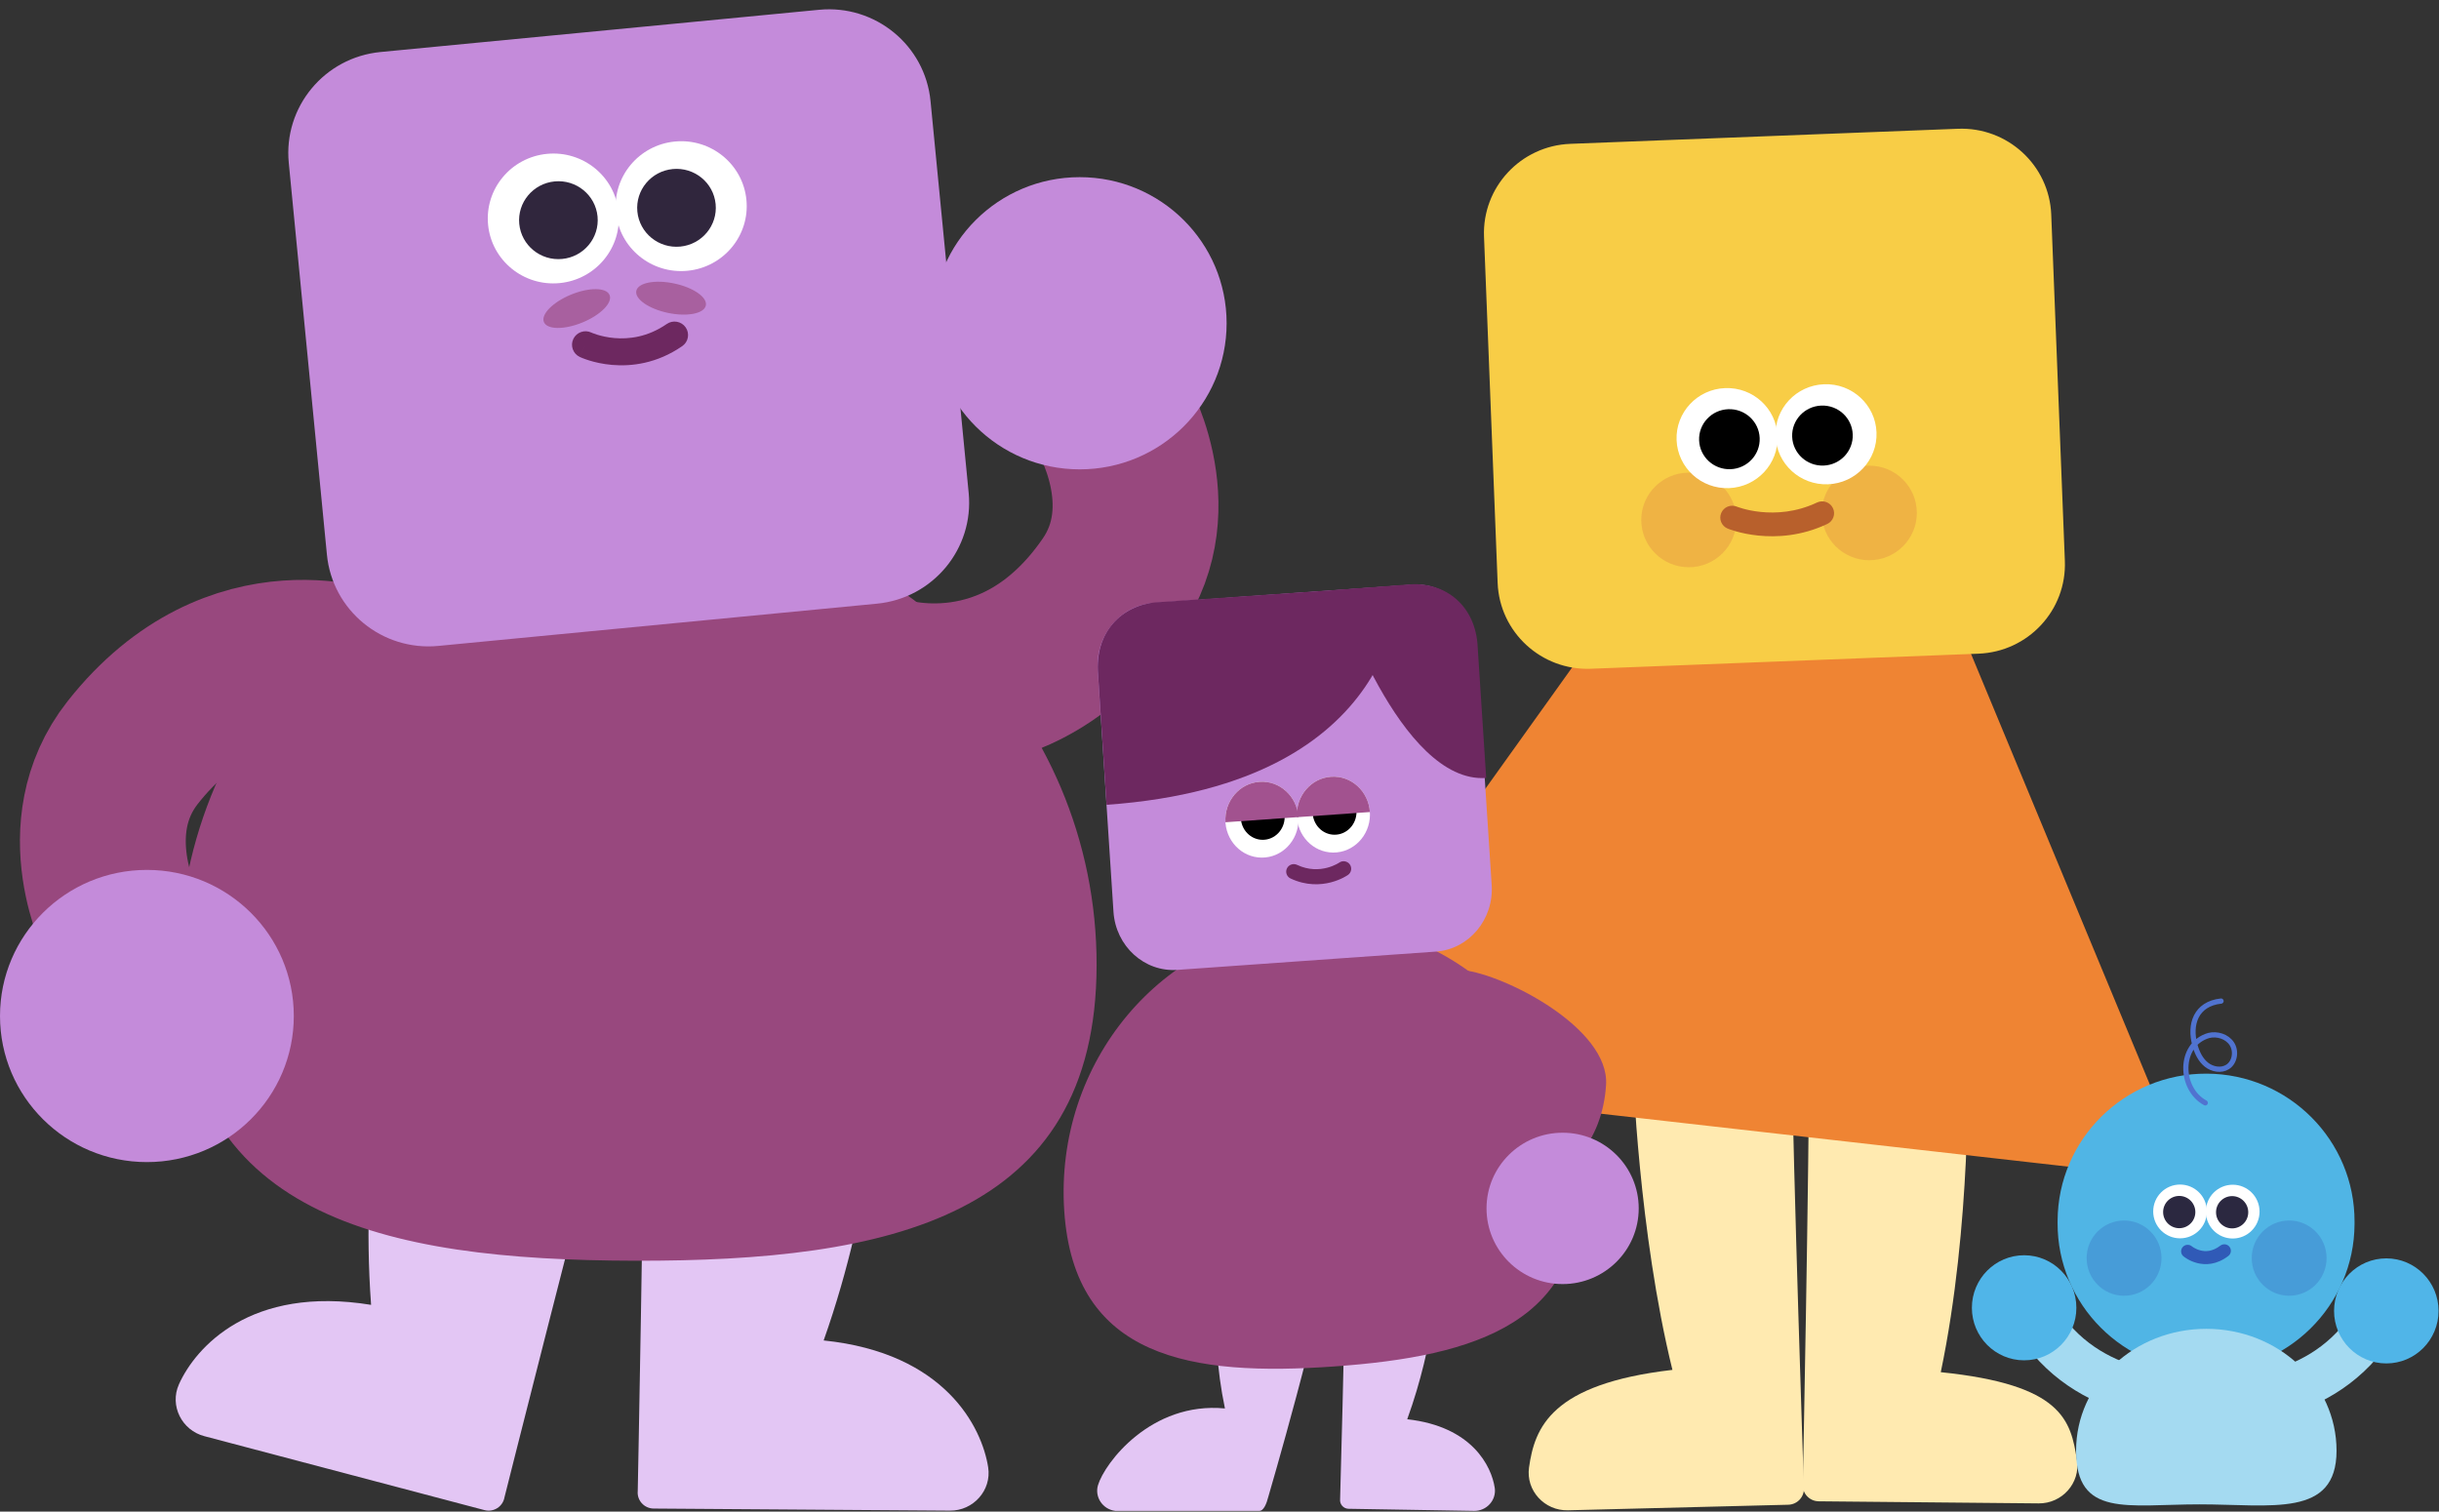 <svg width="363" height="225" viewBox="0 0 363 225" fill="none" xmlns="http://www.w3.org/2000/svg">
<rect x="0" y="0" width="363" height="225" fill="#333333" stroke="none"/>
<g clip-path="url(#clip0_115_1498)">
<path d="M309.113 217.332C308.189 211.396 306.947 206.1 288.848 204.248C293.439 182.33 292.856 158.052 292.856 158.052L269.259 155.581C269.265 173.429 268.319 220.846 268.319 220.846C268.179 222.243 269.275 223.456 270.686 223.468L303.42 223.779C306.9 223.81 309.645 220.75 309.113 217.33V217.332Z" fill="#FFEAB0"/>
<path d="M227.568 218.435C228.409 212.486 230.838 206 248.91 203.905C243.859 183.358 243.016 158.942 243.016 158.942L266.645 156.077C266.882 173.923 268.473 221.324 268.473 221.324C268.631 222.719 267.553 223.946 266.142 223.979L233.347 224.806C229.869 224.884 227.081 221.861 227.568 218.435Z" fill="#FFEAB0"/>
<path d="M196.441 151.831L266.149 54.384C268.807 50.666 274.232 51.28 275.983 55.497L321.878 166.038C323.652 170.314 320.33 175.073 315.919 174.572L200.318 161.478C195.908 160.978 193.746 155.599 196.441 151.831Z" fill="#EF8433"/>
<path d="M291.402 19.167L233.711 21.411C226.33 21.698 220.581 27.882 220.869 35.223L222.897 86.771C223.185 94.112 229.403 99.831 236.784 99.543L294.474 97.299C301.855 97.012 307.605 90.828 307.316 83.487L305.289 31.939C305 24.598 298.783 18.879 291.402 19.167Z" fill="#F8CD46"/>
<path opacity="0.41" d="M278.211 83.388C282.12 83.388 285.288 80.237 285.288 76.349C285.288 72.462 282.12 69.31 278.211 69.31C274.302 69.31 271.134 72.462 271.134 76.349C271.134 80.237 274.302 83.388 278.211 83.388Z" fill="#E08D44"/>
<path opacity="0.41" d="M251.347 84.432C255.256 84.432 258.425 81.28 258.425 77.393C258.425 73.505 255.256 70.353 251.347 70.353C247.439 70.353 244.27 73.505 244.27 77.393C244.27 81.28 247.439 84.432 251.347 84.432Z" fill="#E08D44"/>
<path d="M272.063 72.084C276.213 71.922 279.445 68.459 279.283 64.347C279.122 60.236 275.627 57.034 271.478 57.196C267.329 57.357 264.096 60.821 264.258 64.932C264.419 69.043 267.914 72.245 272.063 72.084Z" fill="white"/>
<path d="M257.335 72.656C261.484 72.494 264.717 69.031 264.555 64.919C264.393 60.808 260.899 57.606 256.749 57.768C252.6 57.929 249.367 61.393 249.529 65.504C249.691 69.615 253.185 72.817 257.335 72.656Z" fill="white"/>
<path d="M271.414 69.3C273.903 69.204 275.842 67.126 275.745 64.66C275.648 62.195 273.552 60.274 271.063 60.371C268.573 60.468 266.634 62.545 266.731 65.011C266.828 67.477 268.924 69.397 271.414 69.3Z" fill="black"/>
<path d="M257.564 69.839C260.053 69.742 261.993 67.664 261.896 65.199C261.799 62.733 259.702 60.812 257.213 60.909C254.724 61.006 252.784 63.084 252.881 65.549C252.978 68.015 255.075 69.936 257.564 69.839Z" fill="black"/>
<path fill-rule="evenodd" clip-rule="evenodd" d="M270.429 74.798C271.315 74.379 272.375 74.753 272.797 75.634C273.219 76.515 272.843 77.57 271.957 77.99C268.094 79.819 264.403 79.995 261.698 79.719C260.345 79.581 259.226 79.33 258.437 79.109C258.042 78.999 257.728 78.896 257.505 78.817C257.394 78.778 257.306 78.745 257.242 78.721C257.21 78.708 257.184 78.698 257.164 78.69C257.154 78.686 257.146 78.683 257.139 78.68L257.13 78.676L257.126 78.675L257.125 78.674C257.124 78.674 257.123 78.674 257.81 77.043L257.123 78.674C256.218 78.296 255.792 77.261 256.171 76.36C256.55 75.462 257.588 75.038 258.491 75.411C258.492 75.411 258.493 75.411 258.494 75.412C258.499 75.414 258.509 75.418 258.526 75.424C258.559 75.437 258.614 75.458 258.692 75.485C258.846 75.54 259.085 75.619 259.398 75.706C260.026 75.881 260.942 76.089 262.06 76.203C264.298 76.43 267.299 76.281 270.429 74.798Z" fill="#B8602C"/>
<path d="M326.711 207.904C326.711 207.904 311.826 209.309 303.611 197.174" stroke="#A4DAF1" stroke-width="6.997" stroke-miterlimit="10" stroke-linecap="round"/>
<path d="M301.254 202.482C305.548 202.482 309.029 198.981 309.029 194.663C309.029 190.344 305.548 186.843 301.254 186.843C296.96 186.843 293.479 190.344 293.479 194.663C293.479 198.981 296.96 202.482 301.254 202.482Z" fill="#50B5E8"/>
<path d="M350.429 182.204L350.43 181.871C350.475 169.733 340.618 159.856 328.414 159.812C316.21 159.767 306.281 169.572 306.236 181.71L306.235 182.043C306.19 194.182 316.047 204.058 328.251 204.103C340.455 204.147 350.384 194.343 350.429 182.204Z" fill="#50B5E5"/>
<path fill-rule="evenodd" clip-rule="evenodd" d="M331.821 185.589C332.151 186.012 332.072 186.622 331.646 186.949C329.921 188.276 328.235 188.323 326.984 187.997C326.375 187.838 325.881 187.596 325.539 187.395C325.367 187.293 325.23 187.2 325.133 187.13C325.084 187.094 325.045 187.064 325.016 187.042C325.002 187.03 324.99 187.021 324.98 187.013C324.976 187.009 324.972 187.006 324.968 187.003L324.964 186.999L324.962 186.997L324.961 186.997C324.96 186.996 324.96 186.996 325.592 186.258L324.96 186.996C324.55 186.649 324.501 186.036 324.85 185.629C325.198 185.222 325.81 185.172 326.22 185.515C326.221 185.516 326.224 185.518 326.227 185.521C326.237 185.529 326.256 185.543 326.282 185.562C326.336 185.601 326.421 185.659 326.533 185.726C326.76 185.859 327.086 186.018 327.478 186.12C328.228 186.315 329.271 186.324 330.453 185.415C330.879 185.087 331.492 185.165 331.821 185.589Z" fill="#305AB7"/>
<path d="M347.752 215.929C347.752 225.944 338.063 223.922 327.358 223.922C316.653 223.922 308.986 225.944 308.986 215.929C308.986 205.915 317.665 197.795 328.368 197.795C339.073 197.795 347.75 205.915 347.75 215.929H347.752Z" fill="#A4DAF1"/>
<path d="M329.701 208.367C329.701 208.367 344.586 209.772 352.801 197.638" stroke="#A4DAF1" stroke-width="6.997" stroke-miterlimit="10" stroke-linecap="round"/>
<path d="M355.158 202.946C359.452 202.946 362.933 199.445 362.933 195.126C362.933 190.808 359.452 187.307 355.158 187.307C350.863 187.307 347.382 190.808 347.382 195.126C347.382 199.445 350.863 202.946 355.158 202.946Z" fill="#50B5E8"/>
<path d="M332.306 184.351C334.514 184.346 336.299 182.55 336.294 180.34C336.289 178.129 334.495 176.341 332.288 176.346C330.08 176.351 328.294 178.147 328.299 180.358C328.304 182.568 330.098 184.356 332.306 184.351Z" fill="white"/>
<path d="M324.471 184.324C326.679 184.319 328.464 182.523 328.459 180.313C328.454 178.102 326.66 176.314 324.453 176.319C322.245 176.324 320.459 178.12 320.464 180.331C320.469 182.541 322.263 184.329 324.471 184.324Z" fill="white"/>
<path d="M332.218 182.844C333.543 182.841 334.614 181.764 334.611 180.437C334.608 179.111 333.532 178.038 332.207 178.041C330.883 178.044 329.812 179.122 329.815 180.448C329.818 181.775 330.894 182.847 332.218 182.844Z" fill="#2B2840"/>
<path d="M324.344 182.817C325.669 182.814 326.74 181.737 326.737 180.41C326.734 179.084 325.658 178.011 324.333 178.014C323.009 178.017 321.938 179.095 321.941 180.421C321.944 181.747 323.02 182.82 324.344 182.817Z" fill="#2B2840"/>
<path opacity="0.27" d="M340.699 192.87C343.776 192.87 346.269 190.363 346.269 187.27C346.269 184.178 343.776 181.671 340.699 181.671C337.623 181.671 335.129 184.178 335.129 187.27C335.129 190.363 337.623 192.87 340.699 192.87Z" fill="#305AB7"/>
<path opacity="0.27" d="M316.127 192.87C319.204 192.87 321.698 190.363 321.698 187.27C321.698 184.178 319.204 181.671 316.127 181.671C313.051 181.671 310.557 184.178 310.557 187.27C310.557 190.363 313.051 192.87 316.127 192.87Z" fill="#305AB7"/>
<path d="M330.561 149.008C326.795 149.42 325.822 152.522 326.674 155.573C326.98 156.67 327.491 157.758 328.376 158.469C329.263 159.179 330.59 159.42 331.544 158.806C332.635 158.105 332.873 156.441 332.158 155.359C331.444 154.274 329.984 153.823 328.729 154.131C324.206 155.452 324.35 162.079 328.212 164.158" stroke="#5073D0" stroke-width="0.777" stroke-miterlimit="10" stroke-linecap="round"/>
<path d="M147.07 218.41C146.146 212.474 140.685 201.379 122.586 199.525C130.226 177.927 130.813 159.13 130.813 159.13L95.856 156.659C95.862 174.507 94.916 221.925 94.916 221.925C94.776 223.321 95.873 224.534 97.283 224.547L141.377 224.857C144.857 224.888 147.602 221.829 147.07 218.408V218.41Z" fill="#E3C6F4"/>
<path d="M26.625 206.068C29.081 200.579 37.275 191.295 55.23 194.226C53.548 171.393 57.936 153.098 57.936 153.098L91.376 159.637C86.666 176.858 75.084 222.866 75.084 222.866C74.85 224.249 73.474 225.135 72.109 224.78L30.421 213.775C27.056 212.897 25.212 209.229 26.627 206.068H26.625Z" fill="#E3C6F4"/>
<path d="M163.208 143.716C163.13 181.238 132.263 187.74 94.54 187.66C56.815 187.583 26.519 180.952 26.599 143.432C26.677 105.911 57.322 75.559 95.047 75.636C132.772 75.714 163.288 106.195 163.21 143.716H163.208Z" fill="#98487E"/>
<path d="M54.452 100.221C54.452 100.221 35.302 92.328 19.77 111.99C10.793 123.352 18.137 137.557 18.137 137.557" stroke="#98487E" stroke-width="24.681" stroke-miterlimit="10"/>
<path d="M21.864 172.977C33.939 172.977 43.728 163.241 43.728 151.231C43.728 139.221 33.939 129.485 21.864 129.485C9.789 129.485 0 139.221 0 151.231C0 163.241 9.789 172.977 21.864 172.977Z" fill="#C48BDA"/>
<path d="M121.908 1.456L56.635 7.742C48.284 8.546 42.17 15.931 42.978 24.237L48.655 82.56C49.464 90.866 56.889 96.948 65.24 96.144L130.513 89.858C138.864 89.054 144.978 81.669 144.17 73.363L138.492 15.039C137.684 6.733 130.259 0.652 121.908 1.456Z" fill="#C48BDA"/>
<path d="M102.318 40.304C107.68 39.788 111.608 35.063 111.091 29.751C110.573 24.439 105.807 20.551 100.445 21.067C95.083 21.584 91.155 26.309 91.672 31.621C92.189 36.933 96.955 40.82 102.318 40.304Z" fill="white"/>
<path d="M83.288 42.138C88.65 41.622 92.578 36.897 92.061 31.585C91.544 26.273 86.778 22.385 81.416 22.901C76.053 23.418 72.126 28.143 72.643 33.455C73.16 38.767 77.926 42.654 83.288 42.138Z" fill="white"/>
<path d="M101.246 36.704C104.462 36.394 106.818 33.559 106.508 30.372C106.198 27.185 103.339 24.853 100.122 25.163C96.906 25.472 94.549 28.307 94.86 31.494C95.17 34.681 98.029 37.014 101.246 36.704Z" fill="#30263D"/>
<path d="M83.67 38.545C86.887 38.235 89.243 35.401 88.933 32.214C88.622 29.027 85.763 26.694 82.546 27.004C79.33 27.314 76.974 30.148 77.284 33.335C77.594 36.522 80.453 38.855 83.67 38.545Z" fill="#30263D"/>
<path fill-rule="evenodd" clip-rule="evenodd" d="M102.046 48.727C102.682 49.637 102.455 50.887 101.54 51.519C97.741 54.144 93.934 54.562 91.098 54.317C89.687 54.195 88.512 53.91 87.681 53.651C87.264 53.522 86.93 53.398 86.692 53.303C86.573 53.255 86.477 53.214 86.407 53.183C86.372 53.167 86.343 53.154 86.321 53.144C86.31 53.139 86.3 53.135 86.293 53.131L86.282 53.126L86.278 53.124L86.276 53.123C86.275 53.122 86.274 53.122 87.15 51.315L86.274 53.122C85.27 52.641 84.85 51.441 85.334 50.443C85.816 49.448 87.016 49.029 88.018 49.504C88.021 49.505 88.03 49.509 88.045 49.516C88.074 49.529 88.127 49.551 88.2 49.581C88.348 49.64 88.58 49.727 88.884 49.821C89.495 50.011 90.38 50.227 91.447 50.32C93.565 50.503 96.377 50.2 99.239 48.223C100.154 47.591 101.411 47.817 102.046 48.727Z" fill="#6D2860"/>
<path opacity="0.64" d="M105.05 45.474C105.308 44.264 103.2 42.796 100.343 42.193C97.485 41.591 94.96 42.082 94.702 43.292C94.444 44.501 96.552 45.97 99.409 46.572C102.267 47.175 104.792 46.683 105.05 45.474Z" fill="#98487E"/>
<path opacity="0.64" d="M86.699 47.995C89.398 46.882 91.2 45.055 90.724 43.913C90.248 42.771 87.675 42.747 84.976 43.859C82.278 44.971 80.476 46.799 80.952 47.941C81.428 49.083 84.001 49.107 86.699 47.995Z" fill="#98487E"/>
<path d="M131.54 101.142C131.54 101.142 151.17 107.769 165.372 87.138C173.581 75.214 165.315 61.52 165.315 61.52" stroke="#98487E" stroke-width="24.681" stroke-miterlimit="10"/>
<path d="M160.695 69.863C172.77 69.863 182.559 60.127 182.559 48.117C182.559 36.107 172.77 26.37 160.695 26.37C148.62 26.37 138.831 36.107 138.831 48.117C138.831 60.127 148.62 69.863 160.695 69.863Z" fill="#C48BDA"/>
<path d="M239.035 161.452C239.53 153.03 223.979 145.066 217.744 144.398C211.508 143.73 216.951 150.612 216.457 159.034C215.962 167.456 220.616 174.825 226.85 175.493C233.085 176.161 238.54 169.875 239.035 161.454V161.452Z" fill="#98487E"/>
<path d="M222.464 221.469C221.994 218.287 219.12 212.324 209.439 211.256C213.621 199.727 214.013 189.667 214.013 189.667L200.23 188.236C200.159 197.789 199.45 223.168 199.45 223.168C199.37 223.915 199.951 224.569 200.707 224.581L219.391 224.894C221.253 224.924 222.735 223.299 222.466 221.465L222.464 221.469Z" fill="#E3C6F4"/>
<path d="M197.892 185.92L181.462 186.925C181.462 186.925 179.809 197.752 182.31 209.647C171.293 208.593 164.388 217.805 163.417 221.063C162.887 222.839 164.121 224.659 165.969 224.891H187.334C188.084 224.985 188.519 223.762 188.78 222.743C188.78 222.743 196.9 195.05 197.892 185.92Z" fill="#E3C6F4"/>
<path d="M158.389 180.188C159.824 202.257 177.385 204.893 198.551 203.396C219.717 201.9 236.471 196.833 235.036 174.766C233.6 152.697 215.278 136.021 194.112 137.518C172.946 139.015 156.954 158.119 158.389 180.188Z" fill="#98487E"/>
<path d="M175.235 144.367L213.703 141.645C218.625 141.298 222.345 136.854 222.01 131.723L219.666 95.688C219.331 90.556 215.071 86.678 210.149 87.027L171.681 89.749C166.76 90.096 163.039 94.54 163.374 99.672L165.719 135.707C166.053 140.838 170.314 144.716 175.235 144.367Z" fill="#C48BDA"/>
<path d="M193.254 122.039C193.273 118.918 190.853 116.373 187.849 116.355C184.844 116.336 182.392 118.85 182.372 121.971C182.352 125.092 184.772 127.637 187.777 127.655C190.782 127.674 193.234 125.16 193.254 122.039Z" fill="white"/>
<path d="M203.892 121.287C203.912 118.166 201.492 115.621 198.487 115.603C195.482 115.584 193.031 118.098 193.011 121.219C192.991 124.34 195.411 126.885 198.416 126.903C201.421 126.922 203.873 124.408 203.892 121.287Z" fill="white"/>
<path d="M191.199 121.637C191.211 119.765 189.759 118.238 187.956 118.227C186.153 118.215 184.682 119.724 184.67 121.596C184.659 123.468 186.11 124.995 187.913 125.006C189.716 125.018 191.187 123.509 191.199 121.637Z" fill="black"/>
<path d="M201.891 120.881C201.903 119.009 200.451 117.482 198.648 117.471C196.845 117.459 195.374 118.968 195.362 120.84C195.35 122.712 196.802 124.239 198.605 124.25C200.408 124.261 201.879 122.753 201.891 120.881Z" fill="black"/>
<path fill-rule="evenodd" clip-rule="evenodd" d="M200.894 128.666C201.255 129.171 201.135 129.871 200.627 130.23L199.974 129.315C200.627 130.23 200.626 130.23 200.626 130.231L200.625 130.231L200.623 130.233L200.617 130.237C200.613 130.24 200.608 130.243 200.603 130.247C200.591 130.254 200.577 130.264 200.559 130.276C200.523 130.3 200.474 130.331 200.413 130.368C200.291 130.443 200.118 130.543 199.901 130.653C199.467 130.873 198.845 131.139 198.08 131.338C196.54 131.736 194.404 131.859 192.073 130.76C191.51 130.495 191.269 129.825 191.536 129.265C191.803 128.705 192.476 128.466 193.039 128.732C194.789 129.557 196.362 129.463 197.511 129.166C198.09 129.016 198.558 128.814 198.877 128.653C199.036 128.572 199.156 128.503 199.232 128.456C199.27 128.433 199.297 128.416 199.312 128.406C199.319 128.401 199.324 128.398 199.326 128.397L199.323 128.399L199.322 128.399C199.323 128.398 199.324 128.397 199.326 128.397C199.326 128.396 199.326 128.396 199.326 128.397C199.833 128.042 200.534 128.162 200.894 128.666Z" fill="#6D2860"/>
<path d="M193.243 121.624C193.04 118.512 190.447 116.16 187.449 116.372C184.452 116.584 182.185 119.28 182.388 122.392" fill="#A2528F"/>
<path d="M203.883 120.871C203.68 117.759 201.087 115.406 198.089 115.619C195.092 115.831 192.825 118.526 193.028 121.639" fill="#A2528F"/>
<path d="M208.252 87.162C208.252 87.162 209.135 116.652 164.692 119.795L163.43 100.397C162.863 94.158 166.953 90.046 172.121 89.649L208.252 87.16V87.162Z" fill="#6D2860"/>
<path d="M198.857 87.826C198.857 87.826 208.312 116.709 221.193 115.798L219.931 96.4C219.684 90.139 215.1 86.641 209.926 86.976L198.855 87.828L198.857 87.826Z" fill="#6D2860"/>
<path d="M232.567 191.133C238.822 191.133 243.893 186.09 243.893 179.869C243.893 173.648 238.822 168.605 232.567 168.605C226.313 168.605 221.242 173.648 221.242 179.869C221.242 186.09 226.313 191.133 232.567 191.133Z" fill="#C48BDA"/>
</g>
<defs>
<clipPath id="clip0_115_1498">
<rect width="363" height="225" fill="white"/>
</clipPath>
</defs>
</svg>

